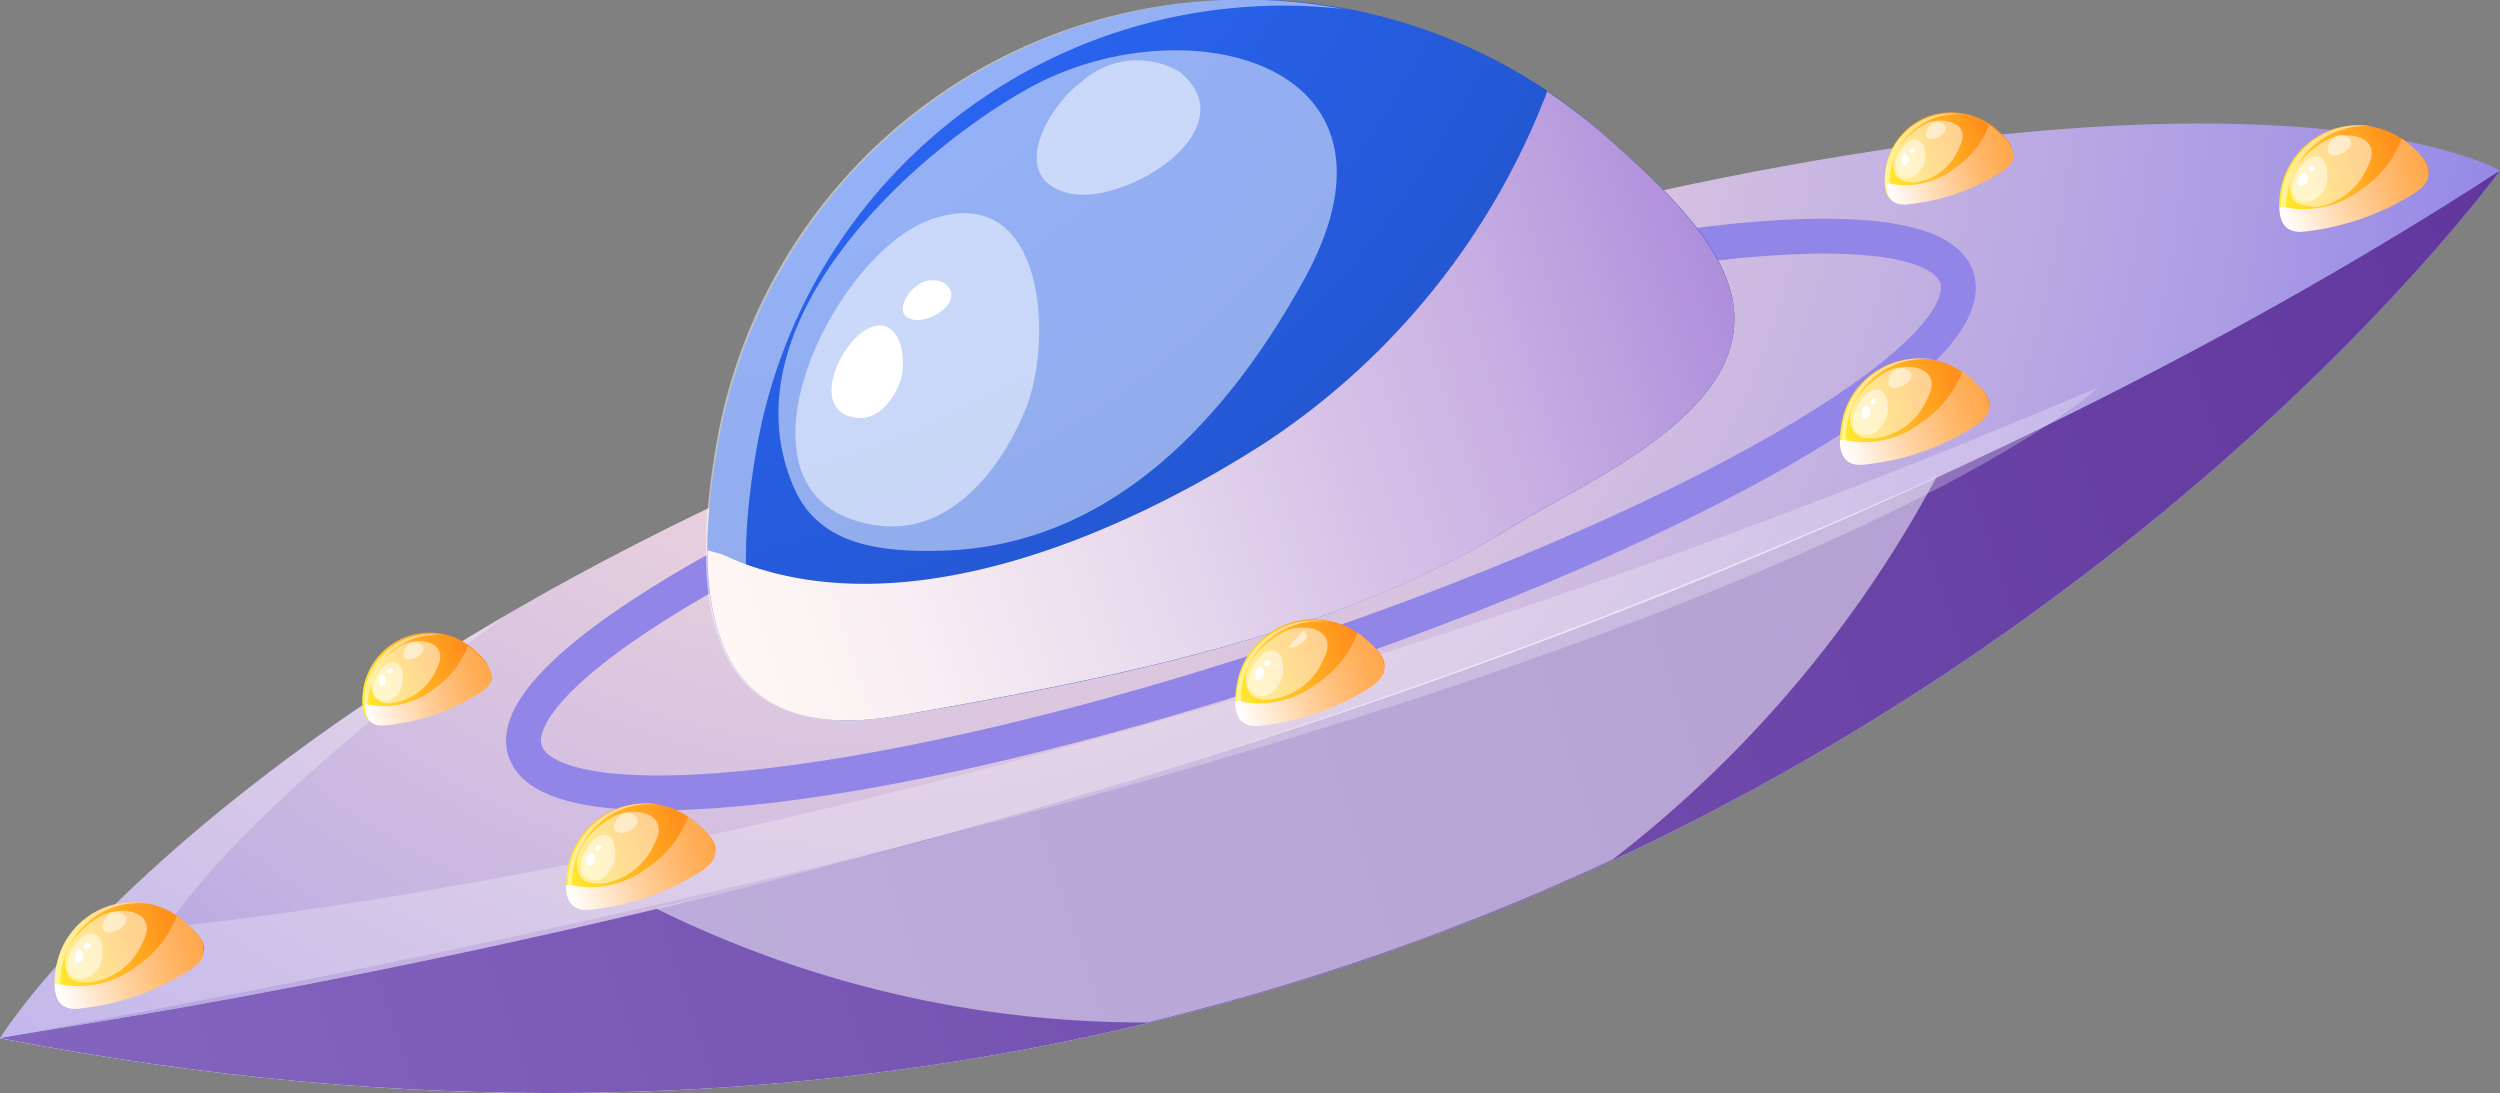 <svg xmlns="http://www.w3.org/2000/svg" xmlns:xlink="http://www.w3.org/1999/xlink" viewBox="0 0 71.69 31.35"><rect x="0" y="0" width="71.69" height="31.35" fill="#808080" stroke="none"/><defs><style>.cls-1{isolation:isolate;}.cls-2{fill:url(#radial-gradient);}.cls-12,.cls-14,.cls-16,.cls-18,.cls-20,.cls-22,.cls-24,.cls-3{mix-blend-mode:multiply;}.cls-3{fill:url(#linear-gradient);}.cls-4{fill:url(#linear-gradient-2);}.cls-10,.cls-5,.cls-7{fill:#fff;}.cls-5{opacity:0.5;}.cls-5,.cls-7{mix-blend-mode:overlay;}.cls-6{fill:none;stroke:#9185e7;stroke-miterlimit:10;}.cls-7{opacity:0.25;}.cls-8{fill:url(#radial-gradient-2);}.cls-9{mix-blend-mode:color-burn;fill:url(#linear-gradient-3);}.cls-11{fill:url(#linear-gradient-4);}.cls-12{fill:url(#linear-gradient-5);}.cls-13{fill:url(#linear-gradient-6);}.cls-14{fill:url(#linear-gradient-7);}.cls-15{fill:url(#linear-gradient-8);}.cls-16{fill:url(#linear-gradient-9);}.cls-17{fill:url(#linear-gradient-10);}.cls-18{fill:url(#linear-gradient-11);}.cls-19{fill:url(#linear-gradient-12);}.cls-20{fill:url(#linear-gradient-13);}.cls-21{fill:url(#linear-gradient-14);}.cls-22{fill:url(#linear-gradient-15);}.cls-23{fill:url(#linear-gradient-16);}.cls-24{fill:url(#linear-gradient-17);}</style><radialGradient id="radial-gradient" cx="1354.34" cy="213" r="48.79" gradientTransform="translate(31.7 411.62) rotate(-18.28)" gradientUnits="userSpaceOnUse"><stop offset="0" stop-color="#ffe6dc"/><stop offset="0.16" stop-color="#f5dddd"/><stop offset="0.44" stop-color="#d9c4e0"/><stop offset="0.81" stop-color="#ab9ce4"/><stop offset="0.99" stop-color="#9185e7"/></radialGradient><linearGradient id="linear-gradient" x1="1321.42" y1="237.26" x2="1397.29" y2="237.26" gradientTransform="translate(31.7 411.62) rotate(-18.28)" gradientUnits="userSpaceOnUse"><stop offset="0" stop-color="#fff"/><stop offset="0.16" stop-color="#edeafa"/><stop offset="0.54" stop-color="#c5bcef"/><stop offset="0.83" stop-color="#ada0e8"/><stop offset="1" stop-color="#a496e5"/></linearGradient><linearGradient id="linear-gradient-2" x1="1321.42" y1="237.26" x2="1397.29" y2="237.26" gradientTransform="translate(31.7 411.62) rotate(-18.28)" gradientUnits="userSpaceOnUse"><stop offset="0" stop-color="#8365bf"/><stop offset="1" stop-color="#61379d"/></linearGradient><radialGradient id="radial-gradient-2" cx="1375.67" cy="177" r="78.1" gradientUnits="userSpaceOnUse"><stop offset="0" stop-color="#2c6aff"/><stop offset="0.12" stop-color="#2b68fb"/><stop offset="0.24" stop-color="#2963ee"/><stop offset="0.37" stop-color="#255ad9"/><stop offset="0.5" stop-color="#204ebc"/><stop offset="0.63" stop-color="#1a3e96"/><stop offset="0.76" stop-color="#122b67"/><stop offset="0.89" stop-color="#091531"/><stop offset="1"/></radialGradient><linearGradient id="linear-gradient-3" x1="1344.62" y1="227.02" x2="1375.25" y2="227.02" gradientTransform="translate(31.7 411.62) rotate(-18.28)" gradientUnits="userSpaceOnUse"><stop offset="0" stop-color="#fff7f5"/><stop offset="0.16" stop-color="#f9eff3"/><stop offset="0.41" stop-color="#e7d8ed"/><stop offset="0.73" stop-color="#cbb4e4"/><stop offset="1" stop-color="#ae8edb"/></linearGradient><linearGradient id="linear-gradient-4" x1="1338.16" y1="233.37" x2="1342.61" y2="233.37" gradientTransform="translate(31.7 411.62) rotate(-18.28)" gradientUnits="userSpaceOnUse"><stop offset="0.01" stop-color="#ffee2f"/><stop offset="0.15" stop-color="#ffdb2b"/><stop offset="0.53" stop-color="#ffad22"/><stop offset="0.82" stop-color="#ff911c"/><stop offset="0.99" stop-color="#ff871a"/></linearGradient><linearGradient id="linear-gradient-5" x1="1338.16" y1="233.8" x2="1342.61" y2="233.8" gradientTransform="translate(31.7 411.62) rotate(-18.28)" gradientUnits="userSpaceOnUse"><stop offset="0" stop-color="#fff"/><stop offset="0.15" stop-color="#ffefde"/><stop offset="0.44" stop-color="#ffd19f"/><stop offset="0.69" stop-color="#ffbb72"/><stop offset="0.88" stop-color="#ffad55"/><stop offset="0.99" stop-color="#ffa84b"/></linearGradient><linearGradient id="linear-gradient-6" x1="1323.34" y1="231.46" x2="1327.79" y2="231.46" xlink:href="#linear-gradient-4"/><linearGradient id="linear-gradient-7" x1="1323.34" y1="231.89" x2="1327.79" y2="231.89" xlink:href="#linear-gradient-5"/><linearGradient id="linear-gradient-8" x1="1390.91" y1="230.32" x2="1395.37" y2="230.32" xlink:href="#linear-gradient-4"/><linearGradient id="linear-gradient-9" x1="1390.91" y1="230.75" x2="1395.37" y2="230.75" xlink:href="#linear-gradient-5"/><linearGradient id="linear-gradient-10" x1="1376.84" y1="232.71" x2="1381.3" y2="232.71" xlink:href="#linear-gradient-4"/><linearGradient id="linear-gradient-11" x1="1376.84" y1="233.14" x2="1381.3" y2="233.14" xlink:href="#linear-gradient-5"/><linearGradient id="linear-gradient-12" x1="1358.03" y1="234.38" x2="1362.49" y2="234.38" xlink:href="#linear-gradient-4"/><linearGradient id="linear-gradient-13" x1="1358.03" y1="234.81" x2="1362.49" y2="234.81" xlink:href="#linear-gradient-5"/><linearGradient id="linear-gradient-14" x1="1334.24" y1="226.64" x2="1338.05" y2="226.64" xlink:href="#linear-gradient-4"/><linearGradient id="linear-gradient-15" x1="1334.24" y1="227.01" x2="1338.05" y2="227.01" xlink:href="#linear-gradient-5"/><linearGradient id="linear-gradient-16" x1="1380.38" y1="226.16" x2="1384.18" y2="226.16" xlink:href="#linear-gradient-4"/><linearGradient id="linear-gradient-17" x1="1380.38" y1="226.53" x2="1384.18" y2="226.53" xlink:href="#linear-gradient-5"/></defs><title>soucoupe_2.module_1</title><g class="cls-1"><g id="Calque_2" data-name="Calque 2"><g id="OBJECTS"><path class="cls-2" d="M1359.39,218.09s7.64-12.47,35.55-21.09,36.14-3.79,36.14-3.79S1406.45,227.28,1359.39,218.09Z" transform="translate(-1359.39 -188.32)"/><path class="cls-3" d="M1431.08,193.21c-30.29,19.65-71.59,24.7-71.69,24.88C1406.45,227.28,1431.08,193.21,1431.08,193.21Z" transform="translate(-1359.39 -188.32)"/><path class="cls-4" d="M1431.08,193.21c-30.29,19.65-71.59,24.7-71.69,24.88C1406.45,227.28,1431.08,193.21,1431.08,193.21Z" transform="translate(-1359.39 -188.32)"/><path class="cls-5" d="M1414.92,202a200.73,200.73,0,0,1-36.72,12.37,31.57,31.57,0,0,0,14.09,3.27,70.75,70.75,0,0,0,13.34-4.67A34.21,34.21,0,0,0,1414.92,202Z" transform="translate(-1359.39 -188.32)"/><path class="cls-6" d="M1415.5,196.27c.77,2.31-7.8,7.22-19.14,11s-21.14,4.9-21.91,2.59,7.81-7.23,19.15-11S1414.74,194,1415.5,196.27Z" transform="translate(-1359.39 -188.32)"/><path class="cls-7" d="M1419.56,199.43c-31.45,13.4-55.39,15.48-55.39,15.48,2.15-3.21,7.47-7.29,9.73-8.94-11,6.38-14.51,12.12-14.51,12.12C1409.55,209,1419.56,199.43,1419.56,199.43Z" transform="translate(-1359.39 -188.32)"/><path class="cls-8" d="M1408.91,198.57c-.91,2.28-4.45,3.79-6.18,4.87-5,3.12-11.84,4.42-17.55,5.4-5.52.95-6-3.21-5.21-7.72a15.41,15.41,0,0,1,25.41-8.94c1.32,1.17,3.46,3,3.72,4.89A3,3,0,0,1,1408.91,198.57Z" transform="translate(-1359.39 -188.32)"/><path class="cls-5" d="M1382.16,202.31c-2-4.57,3.14-9.44,6.69-11.44,4.42-2.48,11.32-.84,8,5.35-2.18,4-5.52,7.74-10.41,7.89C1384.73,204.16,1382.89,204,1382.16,202.31Z" transform="translate(-1359.39 -188.32)"/><path class="cls-5" d="M1381.07,201.28a15.33,15.33,0,0,1,16.85-12.7,15.34,15.34,0,0,0-18,12.54c-.68,4-.4,7.7,3.49,7.85C1380.63,208.2,1380.46,204.85,1381.07,201.28Z" transform="translate(-1359.39 -188.32)"/><path class="cls-9" d="M1405.38,192.18a17.38,17.38,0,0,0-1.62-1.24,21.08,21.08,0,0,1-8.08,10.07c-4.09,2.63-10.21,5.29-15.07,3.43l-.53-.23-.4-.11c0,3.17,1.24,5.48,5.5,4.74,5.71-1,12.59-2.28,17.55-5.4,1.73-1.08,5.27-2.59,6.18-4.87a3,3,0,0,0,.19-1.5C1408.84,195.21,1406.7,193.35,1405.38,192.18Z" transform="translate(-1359.39 -188.32)"/><path class="cls-5" d="M1388.82,200c-.77,1.94-2.28,3.61-4.16,3.4-4.86-.53-1.52-7.75,1.43-8.79C1389.37,193.48,1389.59,198.06,1388.82,200Z" transform="translate(-1359.39 -188.32)"/><path class="cls-5" d="M1390.39,190.68a2.39,2.39,0,0,1,2.83-.3c2,1.65-1.58,3.87-3.19,3.48C1388.24,193.42,1389.48,191.33,1390.39,190.68Z" transform="translate(-1359.39 -188.32)"/><path class="cls-10" d="M1385.19,199.3c-.23.58-.67,1.07-1.23,1-1.43-.16-.45-2.29.42-2.6S1385.42,198.72,1385.19,199.3Zm1.3-2.85a.72.72,0,0,0-.84.09c-.27.19-.63.81-.1.94S1387.08,196.94,1386.49,196.45Z" transform="translate(-1359.39 -188.32)"/><path class="cls-11" d="M1379.88,212.85c-.13.33-.65.55-.9.71a7.27,7.27,0,0,1-2.55.78c-.81.14-.88-.46-.76-1.12a2.24,2.24,0,0,1,3.69-1.3c.19.17.51.44.54.71A.41.41,0,0,1,1379.88,212.85Z" transform="translate(-1359.39 -188.32)"/><path class="cls-5" d="M1376,213.39c-.3-.66.45-1.37,1-1.66s1.64-.12,1.16.78a1.92,1.92,0,0,1-1.52,1.15C1376.36,213.66,1376.09,213.63,1376,213.39Z" transform="translate(-1359.39 -188.32)"/><path class="cls-5" d="M1375.83,213.24a2.26,2.26,0,0,1,1.5-1.75,2.19,2.19,0,0,1,1-.09,2.2,2.2,0,0,0-1.11.07,2.26,2.26,0,0,0-1.5,1.75c-.1.58-.06,1.12.5,1.14C1375.76,214.25,1375.74,213.76,1375.83,213.24Z" transform="translate(-1359.39 -188.32)"/><path class="cls-12" d="M1379.36,211.92a1.3,1.3,0,0,0-.23-.18,3.14,3.14,0,0,1-1.18,1.47,2.67,2.67,0,0,1-2.19.49l-.08,0-.06,0c0,.47.18.8.81.69a7.27,7.27,0,0,0,2.55-.78c.25-.16.77-.38.9-.71a.41.41,0,0,0,0-.22C1379.87,212.36,1379.55,212.09,1379.36,211.92Z" transform="translate(-1359.39 -188.32)"/><path class="cls-5" d="M1377,213.06c-.11.29-.33.53-.6.5-.71-.08-.22-1.13.21-1.28S1377.07,212.78,1377,213.06Z" transform="translate(-1359.39 -188.32)"/><path class="cls-5" d="M1377.18,211.7a.35.35,0,0,1,.41,0c.29.24-.22.56-.46.5S1377.05,211.8,1377.18,211.7Z" transform="translate(-1359.39 -188.32)"/><path class="cls-10" d="M1376.43,213c0,.08-.1.15-.18.14s-.07-.33.06-.37S1376.46,212.87,1376.43,213Zm.19-.42a.11.11,0,0,0-.13,0s-.09.11,0,.13S1376.7,212.61,1376.62,212.54Z" transform="translate(-1359.39 -188.32)"/><path class="cls-13" d="M1365.21,215.69c-.13.33-.65.55-.9.7a7.09,7.09,0,0,1-2.55.79c-.81.14-.87-.47-.76-1.12a2.24,2.24,0,0,1,3.7-1.3c.19.17.5.44.54.71A.41.41,0,0,1,1365.21,215.69Z" transform="translate(-1359.39 -188.32)"/><path class="cls-5" d="M1361.32,216.23c-.3-.66.46-1.37,1-1.66s1.65-.13,1.16.77a1.88,1.88,0,0,1-1.52,1.15C1361.69,216.5,1361.42,216.47,1361.32,216.23Z" transform="translate(-1359.39 -188.32)"/><path class="cls-5" d="M1361.16,216.08a2.27,2.27,0,0,1,1.51-1.75,2.29,2.29,0,0,1,.94-.1,2.23,2.23,0,0,0-2.61,1.83c-.1.58-.06,1.12.51,1.14C1361.1,217.09,1361.07,216.6,1361.16,216.08Z" transform="translate(-1359.39 -188.32)"/><path class="cls-14" d="M1364.7,214.76l-.24-.18a3.05,3.05,0,0,1-1.17,1.46,2.7,2.7,0,0,1-2.2.5l-.07,0-.06,0c0,.46.18.8.8.69a7.09,7.09,0,0,0,2.55-.79c.25-.15.77-.37.9-.7a.41.41,0,0,0,0-.22C1365.2,215.2,1364.89,214.93,1364.7,214.76Z" transform="translate(-1359.39 -188.32)"/><path class="cls-5" d="M1362.29,215.9a.65.65,0,0,1-.61.49c-.71-.07-.22-1.12.21-1.28S1362.4,215.61,1362.29,215.9Z" transform="translate(-1359.39 -188.32)"/><path class="cls-5" d="M1362.52,214.54a.35.35,0,0,1,.41,0c.29.24-.23.57-.47.51S1362.38,214.63,1362.52,214.54Z" transform="translate(-1359.39 -188.32)"/><path class="cls-10" d="M1361.76,215.79c0,.09-.1.16-.18.15s-.06-.33.06-.38S1361.79,215.71,1361.76,215.79Zm.19-.41a.09.09,0,0,0-.12,0s-.1.12,0,.14S1362,215.45,1362,215.38Z" transform="translate(-1359.39 -188.32)"/><path class="cls-15" d="M1429,193.4c-.13.34-.64.55-.9.71a7.5,7.5,0,0,1-2.55.79c-.8.14-.87-.47-.76-1.13a2.27,2.27,0,0,1,1.51-1.75,2.3,2.3,0,0,1,2.19.45c.19.18.5.44.54.72A.37.37,0,0,1,1429,193.4Z" transform="translate(-1359.39 -188.32)"/><path class="cls-5" d="M1425.12,194c-.29-.67.46-1.38,1-1.67s1.65-.12,1.16.78a1.89,1.89,0,0,1-1.51,1.15C1425.49,194.22,1425.23,194.19,1425.12,194Z" transform="translate(-1359.39 -188.32)"/><path class="cls-5" d="M1425,193.8a2.25,2.25,0,0,1,1.51-1.75,2.15,2.15,0,0,1,.94-.1,2.17,2.17,0,0,0-1.1.07,2.27,2.27,0,0,0-1.51,1.75c-.1.58-.06,1.13.51,1.15C1424.9,194.8,1424.87,194.32,1425,193.8Z" transform="translate(-1359.39 -188.32)"/><path class="cls-16" d="M1428.5,192.47l-.24-.18a3,3,0,0,1-1.17,1.47,2.7,2.7,0,0,1-2.2.5l-.07,0h-.06c0,.46.18.79.8.69a7.5,7.5,0,0,0,2.55-.79c.26-.16.77-.37.9-.71a.37.37,0,0,0,0-.21C1429,192.91,1428.69,192.65,1428.5,192.47Z" transform="translate(-1359.39 -188.32)"/><path class="cls-5" d="M1426.09,193.62a.65.65,0,0,1-.61.49c-.7-.08-.22-1.13.21-1.28S1426.2,193.33,1426.09,193.62Z" transform="translate(-1359.39 -188.32)"/><path class="cls-5" d="M1426.32,192.26a.34.34,0,0,1,.41,0c.29.24-.23.57-.47.51S1426.19,192.35,1426.32,192.26Z" transform="translate(-1359.39 -188.32)"/><path class="cls-10" d="M1425.56,193.51a.21.21,0,0,1-.18.15c-.21,0-.06-.34.06-.38S1425.59,193.43,1425.56,193.51Zm.19-.41a.09.09,0,0,0-.12,0s-.09.12,0,.13S1425.83,193.17,1425.75,193.1Z" transform="translate(-1359.39 -188.32)"/><path class="cls-17" d="M1416.41,200.09c-.14.33-.65.55-.9.7a7.14,7.14,0,0,1-2.56.79c-.8.14-.87-.47-.75-1.12a2.24,2.24,0,0,1,3.69-1.3c.19.17.51.44.54.71A.53.53,0,0,1,1416.41,200.09Z" transform="translate(-1359.39 -188.32)"/><path class="cls-5" d="M1412.51,200.63c-.29-.66.46-1.37,1-1.66s1.64-.13,1.15.77a1.86,1.86,0,0,1-1.51,1.15C1412.89,200.9,1412.62,200.87,1412.51,200.63Z" transform="translate(-1359.39 -188.32)"/><path class="cls-5" d="M1412.36,200.48a2.24,2.24,0,0,1,1.5-1.75,2.36,2.36,0,0,1,1-.1,2.32,2.32,0,0,0-1.11.08,2.22,2.22,0,0,0-1.5,1.75c-.1.58-.06,1.12.5,1.14C1412.29,201.49,1412.27,201,1412.36,200.48Z" transform="translate(-1359.39 -188.32)"/><path class="cls-18" d="M1415.89,199.16a1.3,1.3,0,0,0-.23-.18,3.07,3.07,0,0,1-1.18,1.46,2.67,2.67,0,0,1-2.19.5l-.08,0-.06,0c0,.46.18.8.8.69a7.14,7.14,0,0,0,2.56-.79c.25-.15.76-.37.9-.7a.53.53,0,0,0,0-.22C1416.4,199.6,1416.08,199.33,1415.89,199.16Z" transform="translate(-1359.39 -188.32)"/><path class="cls-5" d="M1413.48,200.3c-.11.28-.33.52-.6.49-.71-.07-.22-1.12.21-1.28S1413.59,200,1413.48,200.3Z" transform="translate(-1359.39 -188.32)"/><path class="cls-5" d="M1413.71,198.94a.34.34,0,0,1,.41,0c.29.23-.23.56-.46.5S1413.58,199,1413.71,198.94Z" transform="translate(-1359.39 -188.32)"/><path class="cls-10" d="M1413,200.19c0,.09-.09.16-.17.15s-.07-.33.06-.38S1413,200.11,1413,200.19Zm.19-.41a.09.09,0,0,0-.12,0s-.09.12,0,.14S1413.23,199.85,1413.14,199.78Z" transform="translate(-1359.39 -188.32)"/><path class="cls-19" d="M1399.07,207.57c-.14.34-.65.56-.9.71a7.29,7.29,0,0,1-2.55.79c-.81.14-.88-.47-.76-1.13a2.23,2.23,0,0,1,3.69-1.29c.2.16.51.43.54.71A.49.49,0,0,1,1399.07,207.57Z" transform="translate(-1359.39 -188.32)"/><path class="cls-5" d="M1395.18,208.12c-.3-.67.45-1.37,1-1.67s1.64-.12,1.16.78a1.9,1.9,0,0,1-1.52,1.15C1395.55,208.39,1395.28,208.36,1395.18,208.12Z" transform="translate(-1359.39 -188.32)"/><path class="cls-5" d="M1395,208a2.24,2.24,0,0,1,1.5-1.75,2.36,2.36,0,0,1,1-.1,2.32,2.32,0,0,0-1.11.07,2.26,2.26,0,0,0-1.5,1.75c-.1.58-.06,1.12.5,1.15C1395,209,1394.93,208.49,1395,208Z" transform="translate(-1359.39 -188.32)"/><path class="cls-20" d="M1398.55,206.65a2.11,2.11,0,0,0-.23-.19,3,3,0,0,1-1.18,1.47,2.67,2.67,0,0,1-2.19.5l-.08,0h-.06c0,.46.19.8.81.69a7.29,7.29,0,0,0,2.55-.79c.25-.15.76-.37.9-.71a.49.49,0,0,0,0-.21C1399.06,207.08,1398.75,206.81,1398.55,206.65Z" transform="translate(-1359.39 -188.32)"/><path class="cls-5" d="M1396.14,207.79c-.11.28-.33.52-.6.49-.71-.07-.22-1.13.21-1.28S1396.26,207.5,1396.14,207.79Z" transform="translate(-1359.39 -188.32)"/><path class="cls-5" d="M1396.78,206.38c.29.24-.23.57-.46.51" transform="translate(-1359.39 -188.32)"/><path class="cls-10" d="M1395.62,207.68c0,.08-.1.16-.18.15s-.07-.34.06-.38S1395.65,207.6,1395.62,207.68Zm.18-.41a.09.09,0,0,0-.12,0s-.09.12,0,.14S1395.89,207.34,1395.8,207.27Z" transform="translate(-1359.39 -188.32)"/><path class="cls-21" d="M1373.41,207.78c-.12.28-.55.47-.77.6a6.08,6.08,0,0,1-2.18.67c-.68.12-.74-.4-.65-1a1.94,1.94,0,0,1,1.29-1.49,1.91,1.91,0,0,1,1.87.38c.16.15.43.38.46.61A.4.4,0,0,1,1373.41,207.78Z" transform="translate(-1359.39 -188.32)"/><path class="cls-5" d="M1370.09,208.24c-.25-.57.39-1.17.83-1.42s1.4-.11,1,.66a1.63,1.63,0,0,1-1.3,1A.49.49,0,0,1,1370.09,208.24Z" transform="translate(-1359.39 -188.32)"/><path class="cls-5" d="M1370,208.11a1.93,1.93,0,0,1,1.29-1.49,2,2,0,0,1,.8-.09,2,2,0,0,0-.94.07,1.94,1.94,0,0,0-1.29,1.49c-.08.5,0,1,.44,1C1369.9,209,1369.88,208.56,1370,208.11Z" transform="translate(-1359.39 -188.32)"/><path class="cls-22" d="M1373,207a1.49,1.49,0,0,0-.2-.15,2.67,2.67,0,0,1-1,1.25,2.32,2.32,0,0,1-1.88.42l-.06,0,0,0c0,.4.15.68.68.59a6.08,6.08,0,0,0,2.18-.67c.22-.13.65-.32.77-.6a.4.4,0,0,0,0-.19C1373.4,207.36,1373.13,207.13,1373,207Z" transform="translate(-1359.39 -188.32)"/><path class="cls-5" d="M1370.91,208a.55.55,0,0,1-.51.42c-.6-.07-.19-1,.17-1.09S1371,207.71,1370.91,208Z" transform="translate(-1359.39 -188.32)"/><path class="cls-5" d="M1371.11,206.8a.29.29,0,0,1,.35,0c.25.2-.2.48-.4.43S1371,206.88,1371.11,206.8Z" transform="translate(-1359.39 -188.32)"/><path class="cls-10" d="M1370.46,207.87c0,.07-.08.13-.15.12s-.06-.28,0-.32S1370.49,207.79,1370.46,207.87Zm.17-.36a.11.11,0,0,0-.11,0s-.08.1,0,.12S1370.7,207.57,1370.63,207.51Z" transform="translate(-1359.39 -188.32)"/><path class="cls-23" d="M1417.06,192.85c-.11.28-.55.47-.76.6a6.15,6.15,0,0,1-2.18.67c-.69.12-.74-.39-.65-1a1.93,1.93,0,0,1,1.29-1.49,2,2,0,0,1,1.87.38c.16.15.43.38.46.61A.31.31,0,0,1,1417.06,192.85Z" transform="translate(-1359.39 -188.32)"/><path class="cls-5" d="M1413.74,193.31c-.25-.56.39-1.17.83-1.42s1.41-.1,1,.67a1.62,1.62,0,0,1-1.29,1C1414.06,193.54,1413.83,193.52,1413.74,193.31Z" transform="translate(-1359.39 -188.32)"/><path class="cls-5" d="M1413.61,193.18a1.93,1.93,0,0,1,1.29-1.49,1.81,1.81,0,0,1,.8-.08,1.87,1.87,0,0,0-.94.06,1.93,1.93,0,0,0-1.29,1.49c-.08.5,0,1,.44,1C1413.55,194,1413.53,193.63,1413.61,193.18Z" transform="translate(-1359.39 -188.32)"/><path class="cls-24" d="M1416.63,192.05l-.2-.15a2.64,2.64,0,0,1-1,1.25,2.27,2.27,0,0,1-1.87.43l-.07,0,0,0c0,.4.16.68.69.59a6.15,6.15,0,0,0,2.18-.67c.21-.13.65-.32.76-.6a.31.31,0,0,0,0-.19C1417.06,192.43,1416.79,192.2,1416.63,192.05Z" transform="translate(-1359.39 -188.32)"/><path class="cls-5" d="M1414.57,193c-.1.24-.28.45-.52.42-.6-.06-.18-1,.18-1.09S1414.67,192.79,1414.57,193Z" transform="translate(-1359.39 -188.32)"/><path class="cls-5" d="M1414.77,191.87a.29.29,0,0,1,.35,0c.24.21-.2.48-.4.43S1414.65,192,1414.77,191.87Z" transform="translate(-1359.39 -188.32)"/><path class="cls-10" d="M1414.12,192.94c0,.07-.08.13-.15.12s-.06-.28,0-.32S1414.15,192.87,1414.12,192.94Zm.16-.35a.07.07,0,0,0-.1,0s-.08.1,0,.11S1414.36,192.65,1414.28,192.59Z" transform="translate(-1359.39 -188.32)"/></g></g></g></svg>